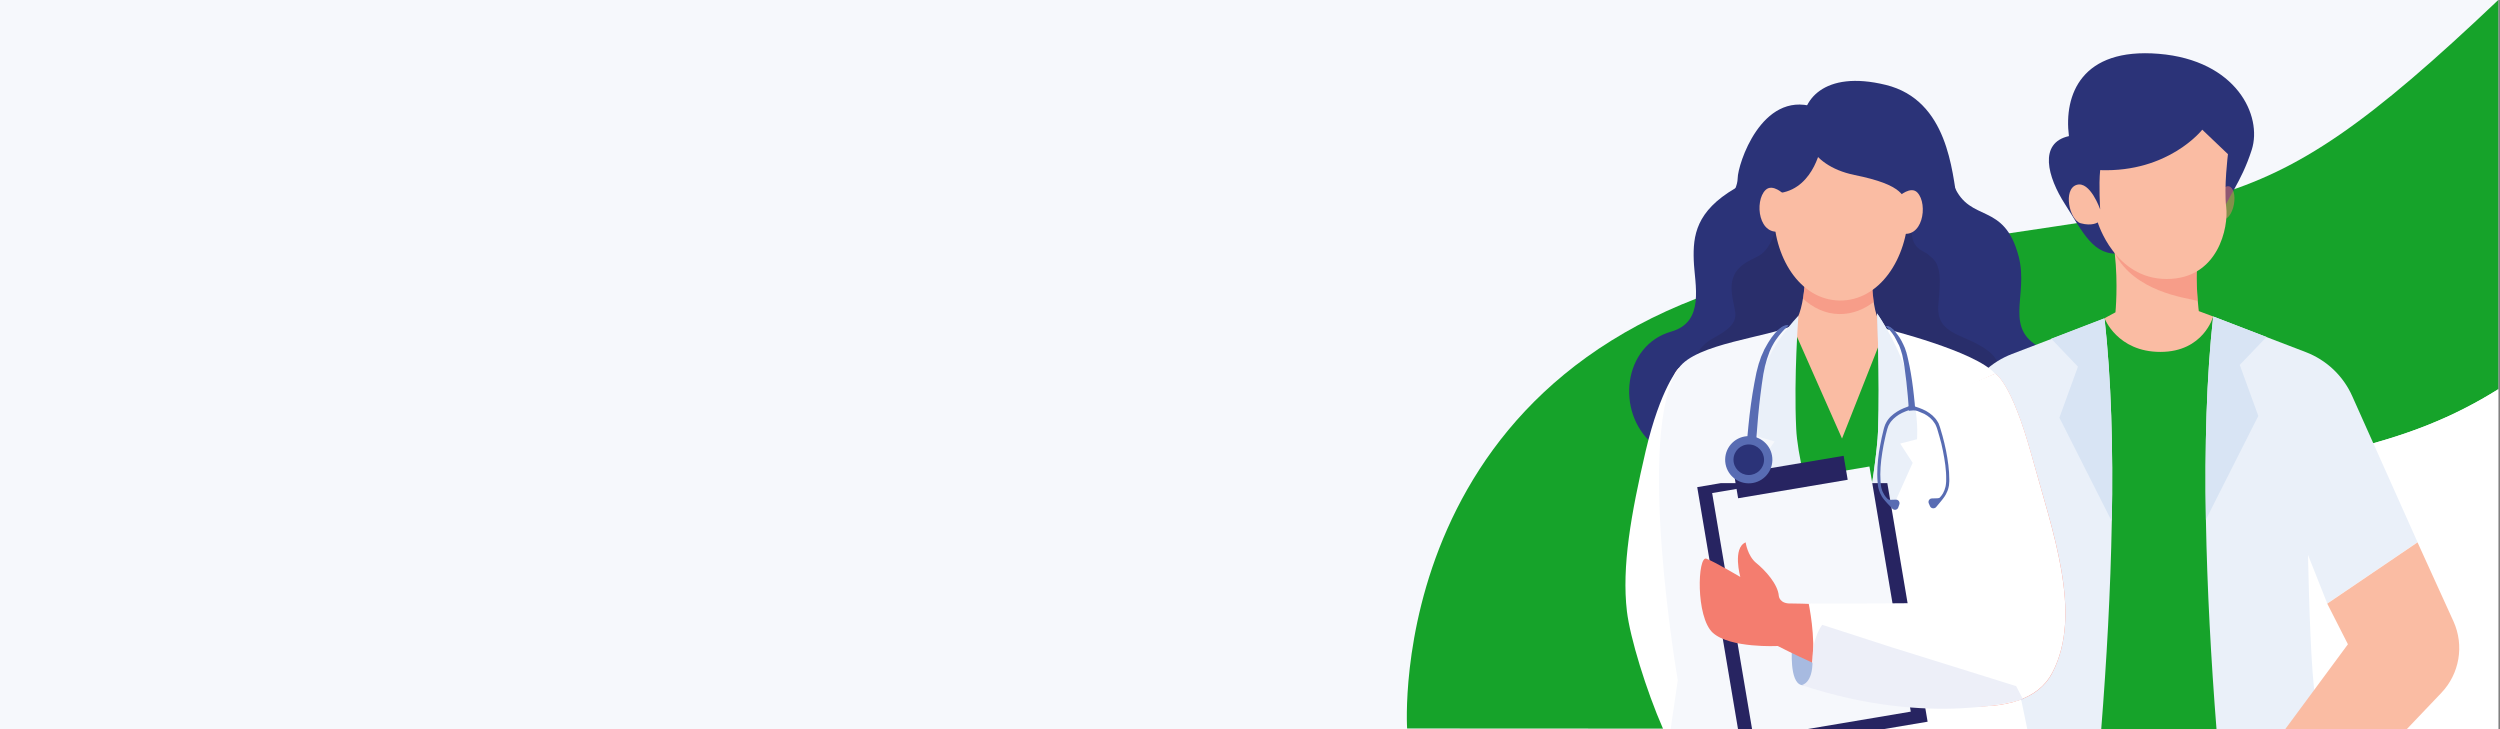 <svg xmlns="http://www.w3.org/2000/svg" width="1440" height="420" viewBox="0 0 1440 420" fill="none">
<rect x="0" y="0" width="1440" height="420" fill="#808080" stroke="none"/>
<g clip-path="url(#clip0)">
<path d="M1439 0H-1V420H1439V0Z" fill="#F6F8FC"/>
<path d="M1206.3 281.4C1331.8 267.2 1387.4 256.5 1439 224.2V0C1289 142.4 1283.8 107.3 1039.8 154.3C795.9 201.3 810.5 419.6 810.5 419.6L1001.1 419.7C1028.5 358.3 1086 295 1206.3 281.4Z" fill="    #16a32a
"/>
<path d="M1123.6 139.9C1123.6 139.9 1123.1 101.4 1125.5 107C1134.8 128.8 1154.5 115.8 1162.8 147.9C1168.7 170.8 1152.9 190.3 1177.7 201.4C1202 212.3 1204.3 258.4 1163 268.8C1121.8 279.3 1075.6 273.2 1075.6 273.2L1021.3 263.3C1021.3 263.3 973.1 273.8 951.8 255.6C930.5 237.3 934.9 198.9 962.6 191C982.3 185.4 976.1 164 975.6 149.9C975.1 135.7 976.9 121.7 999.4 108.5C1020.1 96.6 1123.6 139.9 1123.6 139.9Z" fill="#2B3378"/>
<path d="M1102.7 126.6C1102.7 126.6 1097.3 139.6 1107.5 144.7C1118.1 150 1118.2 157 1116.5 175.4C1114.9 193.7 1132.4 191.9 1145.8 202.6C1159.2 213.3 1164.5 258 1137.7 265.5C1137.7 265.5 1084.4 284.7 1054.5 272.4C1024.5 260.1 1008.3 276.8 989.3 260.8C966 241.1 966.8 205.5 987 194.7C1006 184.5 998 180.5 997.4 166.9C996.8 153.3 1007.7 150.5 1013.5 147.1C1019.2 143.7 1022.9 134.1 1023 128.9C1023 123.5 1102.7 126.6 1102.7 126.6Z" fill="#292E6B"/>
<path d="M1149.2 215.2C1137.3 204.8 1095.5 194.5 1086 189.3C1076.6 184 1078.4 152.3 1078.4 152.3L1059.1 152.2L1039.9 151.6C1039.9 151.6 1040.6 183.4 1031 188.3C1021.4 193.2 979.2 202 967 212C954.7 222 966.4 285.1 966.4 285.1L1030 285.6L1057.1 276.2L1083.8 286.5L1147.4 288.2C1147.3 288.4 1161.1 225.6 1149.2 215.2Z" fill="#FABCA3"/>
<path d="M1120.9 203.1L1086 189.3L1061 252.6L1032.6 188.4L990.4 201.4L993 420H1130.9L1120.9 203.1Z" fill="    #16a32a
"/>
<path d="M1439 224.2C1387.4 256.5 1331.8 267.2 1206.3 281.4C1086 295 1028.5 358.3 1001.2 419.7L1439 420V224.2Z" fill="white"/>
<path d="M1212.2 183.4L1188 244.2L1157.6 320.7L1146.5 348.7L1094.5 313.4L1132.1 229.3C1137.3 217.6 1146.9 208.5 1158.9 203.9L1181.6 195.2L1212.2 183.4Z" fill="#EAF0F9"/>
<path d="M1274.8 182.3L1299 243.1L1329.4 319.6L1340.5 347.6L1392.5 312.3L1354.9 228.2C1349.7 216.5 1340.1 207.4 1328.1 202.8L1305.4 194.1L1274.8 182.3Z" fill="#EAF0F9"/>
<path d="M1094.5 313.4L1073.9 358.9C1067.6 372.8 1070.4 389.1 1080.9 400.1L1099.9 420H1170.2L1134.7 372.1L1146.6 348.7L1094.5 313.4Z" fill="#FABCA3"/>
<path d="M1282.6 420L1274.8 182.3L1212.2 183.4L1202.3 420H1282.6Z" fill="    #16a32a
"/>
<path d="M1186.3 240.7C1170.8 273.2 1158 297.4 1158 297.4C1158 297.4 1157.9 307.1 1157.6 320.8C1157 347.5 1155.8 389.5 1153.3 403.6C1152.8 406.5 1151.6 412.3 1149.9 420.1H1210.3C1213.4 381 1215.7 340 1216.4 300.4C1217.2 258.6 1216.1 218.4 1212.2 183.4C1203.9 203.2 1194.7 223.1 1186.3 240.7Z" fill="#EAF0F9"/>
<path d="M1333.7 402.4C1331.2 388.3 1330 346.4 1329.4 319.6C1329.1 305.9 1329 296.2 1329 296.2C1329 296.2 1316.2 272 1300.7 239.5C1292.3 222 1283.1 202 1274.8 182.2C1270.9 217.1 1269.9 257.4 1270.6 299.2C1271.3 339.2 1273.6 380.6 1276.7 419.9H1337.3C1335.5 411.7 1334.2 405.5 1333.7 402.4Z" fill="#EAF0F9"/>
<path d="M1216.4 300.3L1188 244.1L1186.2 240.6L1196.9 211.2L1181.5 195.1L1212.2 183.3C1216.1 218.3 1217.2 258.5 1216.4 300.3Z" fill="#D8E4F4"/>
<path d="M1270.6 299.3L1299 243.1L1300.8 239.6L1290.1 210.2L1305.5 194.1L1274.8 182.3C1270.9 217.2 1269.9 257.5 1270.6 299.3Z" fill="#D8E4F4"/>
<path d="M1392.5 312.4L1340.5 347.7L1352.4 371.1L1316.2 420.1H1386.2L1406.2 399.1C1416.7 388.1 1419.5 371.8 1413.2 357.9L1392.5 312.4Z" fill="#FABCA3"/>
<path d="M1221.7 145.9C1205.7 148 1199.7 133.5 1189.5 117.7C1179.3 101.9 1174.1 82.3 1191.7 78.4C1188.7 54.6 1198.9 27.3 1243.5 31C1288.1 34.7 1303.3 66.6 1297 86.3C1290.7 105.9 1282.6 113.8 1278.4 126.4C1274.2 139 1266.4 146.2 1266.4 146.2" fill="#2B3378"/>
<path d="M1274.8 182.3C1274.8 182.3 1269.3 202.7 1244.4 202.7C1219.5 202.7 1212.2 183.3 1212.2 183.3L1218.5 179.9C1218.5 179.9 1220.1 163.8 1218.1 145.9C1217.8 143 1217.4 140.1 1216.9 137.1L1224.7 137.5L1268.8 140C1264.3 146 1265.1 163.7 1265.9 173.1C1266.2 176.8 1266.5 179.2 1266.5 179.2L1274.8 182.3Z" fill="#FABCA3"/>
<path opacity="0.49" d="M1265.9 173.3C1258 171.4 1229.5 167.9 1218.1 145.9L1224.7 137.6L1268.8 140.1C1264.4 146.2 1265.1 163.9 1265.9 173.3Z" fill="#F47D6F"/>
<path opacity="0.49" d="M1286.74 117.699C1287.71 112.43 1286.39 107.77 1283.78 107.289C1281.17 106.809 1278.27 110.691 1277.3 115.96C1276.33 121.229 1277.66 125.889 1280.27 126.369C1282.87 126.849 1285.77 122.967 1286.74 117.699Z" fill="#F47D6F"/>
<path d="M1209.7 98C1208.8 106.4 1209.7 120.6 1209.7 120.6C1209.7 120.6 1203.9 104 1196.1 106.5C1188.2 109 1191.9 126.8 1198.5 128.6C1205 130.4 1208.3 128.1 1208.3 128.1C1208.3 128.1 1218.1 160.7 1248 160.7C1277.9 160.7 1283.7 130.6 1282.3 119.3C1280.9 108 1283.3 88.8 1283.3 88.8L1268.5 74.7C1268.5 74.7 1249.2 99.4 1209.7 98Z" fill="#FABCA3"/>
<path d="M966.9 212.1C966.9 212.1 956.5 223.2 947.9 259.8C939.4 296.4 934.1 326.4 937.1 352.1C938.9 367.2 948.1 397.4 958 420H1004.2L983.8 345.7L997.4 242.9L966.9 212.1Z" fill="white"/>
<path d="M1030.1 187.5C1027.3 186.8 1023.8 190.4 1022.4 192C1021 193.6 1019.8 195.3 1018.7 197.1C1018.1 198 1017.7 198.9 1017.1 199.9L1016.3 201.3C1016.1 201.8 1015.9 202.3 1015.7 202.7C1015.3 203.7 1014.8 204.6 1014.4 205.6L1013.4 208.6C1013.2 209.1 1013 209.6 1012.9 210.1L1012.5 211.6L1011.7 214.7C1011.3 216.7 1010.9 218.7 1010.5 220.8C1009 228.9 1007.9 237.1 1007.1 245.3C1006.7 249.4 1006.3 253.5 1006 257.6L1011.4 257.9C1011.6 253.8 1011.8 249.8 1012.2 245.7C1012.8 237.6 1013.7 229.5 1014.8 221.5C1015.1 219.5 1015.4 217.5 1015.7 215.5L1016.3 212.6L1016.6 211.1C1016.7 210.6 1016.9 210.1 1017 209.7L1017.8 206.8C1018.1 205.9 1018.5 205 1018.8 204C1019 203.5 1019.1 203.1 1019.3 202.6L1019.9 201.3C1020.3 200.4 1020.7 199.5 1021.2 198.7C1025.1 191.2 1033.3 184.7 1030.1 187.5Z" fill="#586CB3"/>
<path d="M1020.96 265.097C1021.1 257.588 1015.13 251.383 1007.62 251.238C1000.11 251.094 993.907 257.064 993.762 264.574C993.618 272.083 999.588 278.288 1007.1 278.433C1014.61 278.577 1020.81 272.607 1020.96 265.097Z" fill="#586CB3"/>
<path d="M1016.16 265.005C1016.25 260.146 1012.39 256.131 1007.53 256.038C1002.67 255.944 998.655 259.807 998.561 264.667C998.468 269.526 1002.33 273.541 1007.19 273.634C1012.05 273.728 1016.06 269.865 1016.16 265.005Z" fill="#2B3378"/>
<path d="M1081.2 180.5C1081.2 180.5 1082.8 217.7 1081.8 247.5C1081 272 1067 343.9 1067 343.9L1101.7 266.6L1094.5 255.5L1104.2 253C1104.1 253.1 1108 220.7 1081.2 180.5Z" fill="#D8E1F3"/>
<path opacity="0.49" d="M1059.4 180.9C1066.8 181 1073.6 178.3 1079.3 173.9C1077.8 163.6 1078.4 154.6 1078.4 154.6L1059.1 154.5L1039.9 153.9C1039.9 153.9 1040.2 162 1038.5 172C1044.3 177.3 1051.4 180.8 1059.4 180.9Z" fill="#F47D6F"/>
<path d="M1134.8 282.5L1120.3 276.5L1124 338.7L1044.2 348.1L1139.3 354.3L1134.8 282.5Z" fill="#EDEFF8"/>
<path opacity="0.39" d="M1006.1 364.2L1002.5 370.7C1002.5 370.7 1012.1 372.9 1019.9 374.8C1024.6 375.9 1029.9 380 1029.9 380C1029.9 380 1029.2 397 1034.8 398.9C1043 401.6 1132.6 426.5 1165.3 402.7C1197.9 379 1122.6 383.8 1122.6 383.8L1006.1 364.2Z" fill="#A7BAE0"/>
<path opacity="0.39" d="M1098.9 349.8L1097.6 341.5C1097.6 341.5 1032.1 347.9 1026.9 346.9C1021.7 346 1042 355.2 1042 355.2L1098.9 349.8Z" fill="#A7BAE0"/>
<path d="M1086.3 187.9C1088.2 187.4 1090.7 189.9 1091.6 191C1092.5 192.1 1093.4 193.3 1094.2 194.5C1094.6 195.1 1094.9 195.8 1095.3 196.4L1095.8 197.4C1096 197.7 1096.1 198.1 1096.3 198.4C1096.6 199.1 1096.9 199.7 1097.2 200.4L1097.9 202.5C1098 202.8 1098.2 203.2 1098.2 203.5L1098.5 204.6L1099 206.7C1099.3 208.1 1099.6 209.5 1099.9 210.9C1101 216.5 1101.8 222.1 1102.4 227.8C1102.7 230.6 1103 233.4 1103.2 236.3L1099.5 236.6C1099.3 233.8 1099.2 231 1098.9 228.2C1098.4 222.6 1097.8 217 1097 211.5C1096.8 210.1 1096.6 208.7 1096.3 207.4L1095.9 205.4L1095.7 204.4C1095.6 204.1 1095.5 203.7 1095.4 203.4L1094.8 201.4C1094.6 200.8 1094.3 200.1 1094.1 199.5C1094 199.2 1093.9 198.9 1093.7 198.6L1093.2 197.7C1092.9 197.1 1092.6 196.5 1092.3 195.9C1089.8 190.5 1084.1 186 1086.3 187.9Z" fill="#586CB3"/>
<path d="M1120.9 259.5C1120.3 256.7 1119.7 253.9 1118.9 251.1C1118.5 249.7 1118.1 248.3 1117.7 247C1117.5 246.3 1117.3 245.6 1117 244.9L1116.6 243.8L1116 242.8C1114.4 240.1 1112 238.2 1109.4 236.7C1108.1 236 1106.7 235.4 1105.3 234.9C1103.9 234.4 1102.5 234 1101 233.4L1100.9 233.9L1100.8 233.4C1099.3 234.1 1098 234.6 1096.6 235.1C1095.2 235.7 1093.9 236.3 1092.7 237.1C1090.2 238.7 1087.8 240.7 1086.4 243.5L1085.9 244.5L1085.5 245.6C1085.2 246.3 1085.1 247 1084.9 247.7C1084.6 249.1 1084.2 250.5 1083.9 251.9C1083.3 254.7 1082.8 257.5 1082.3 260.4C1081.5 266.1 1081 271.8 1081.5 277.6C1081.6 278.3 1081.6 279 1081.7 279.8C1081.8 280.5 1082 281.3 1082.2 282C1082.6 283.4 1083.2 284.8 1084 286.1C1084.8 287.4 1086.9 289.7 1086.9 289.7L1090.1 293.1C1091.2 294.1 1092.9 293.7 1093.4 292.3L1094 290.6C1094.5 289.2 1093.5 287.7 1092 287.8L1088.6 287.9C1088.1 287.9 1087.6 287.7 1087.2 287.3C1086.5 286.6 1085.9 285.9 1085.4 285.1C1084.7 284 1084.1 282.7 1083.8 281.5C1083.6 280.9 1083.5 280.2 1083.4 279.5C1083.3 278.8 1083.3 278.1 1083.2 277.4C1082.8 271.8 1083.3 266.2 1084.2 260.6C1084.6 257.8 1085.2 255 1085.8 252.3C1086.1 250.9 1086.4 249.6 1086.8 248.2C1087 247.5 1087.1 246.8 1087.4 246.2L1087.7 245.3L1088.2 244.4C1089.4 242.1 1091.5 240.3 1093.8 238.8C1095 238.1 1096.2 237.5 1097.5 237C1098.6 236.5 1099.8 236.1 1101 236.1C1102.2 236.1 1103.4 236.4 1104.6 236.8C1105.9 237.3 1107.1 237.8 1108.4 238.4C1110.8 239.7 1112.9 241.4 1114.3 243.7L1114.8 244.5L1115.2 245.4C1115.5 246 1115.7 246.7 1115.9 247.3C1116.3 248.6 1116.7 250 1117.1 251.4C1117.9 254.1 1118.6 256.9 1119.1 259.6C1120.2 265.1 1121.1 270.7 1121 276.3C1121 277 1121 277.7 1120.9 278.4C1120.9 279.1 1120.7 279.7 1120.6 280.4C1120.3 281.7 1119.8 283 1119.2 284.1C1118.7 284.9 1118.2 285.7 1117.5 286.4C1117.2 286.8 1116.7 287 1116.1 287L1112.8 287.1C1111.3 287.1 1110.4 288.7 1111 290L1111.7 291.6C1112.3 292.9 1114 293.2 1115.1 292.2L1118.1 288.6C1118.1 288.6 1120.1 286.2 1120.8 284.8C1121.5 283.5 1122.1 282.1 1122.4 280.6C1122.6 279.9 1122.7 279.1 1122.7 278.4C1122.8 277.7 1122.8 276.9 1122.8 276.2C1122.8 270.9 1122 265.1 1120.9 259.5Z" fill="#586CB3"/>
<path d="M1032.6 187.4C1019.1 194.2 976.8 197.7 966.9 212.1C941.7 248.8 966.4 391.8 966.4 391.8L962.3 419.9H1058.2C1058.6 380.8 1059.7 344.7 1059.7 344.7L1026.9 267.6C1027 267.5 1036.4 185.5 1032.6 187.4Z" fill="#F6F8FC"/>
<path d="M1099.2 121.9C1098.7 149.1 1082.4 173.5 1059.5 173.1C1036.6 172.7 1021.2 147.8 1021.7 120.6C1022.2 93.4 1038.4 74.1 1061.3 74.5C1084.1 74.8 1099.7 94.7 1099.2 121.9Z" fill="#FABCA3"/>
<path d="M1038.5 74C1038.5 74 1040.1 95 1068.2 100.8C1096.3 106.5 1097.8 113 1099.2 121.9C1100.5 130.9 1102.2 140.1 1114.5 149.8C1126.8 159.5 1142.3 135.2 1142.3 135.2C1142.3 135.2 1130.4 132.4 1127.4 115.9C1124.4 99.4 1122.2 57.7 1086.2 48.9C1050.3 40.1 1036.8 58.2 1038.5 74Z" fill="#2B3378"/>
<path d="M1049.2 83C1049.2 83 1045.5 107.9 1025.7 111.1C1016.7 112.6 1016 122.7 1017.8 133.3C1018.8 139 1011.6 142.2 1008 137.8L992.4 119C992.4 119 1000.7 110.9 1000.9 102.7C1001 94.5 1014.6 52.4 1044.6 61.5C1074.7 70.7 1049.2 83 1049.2 83Z" fill="#2B3378"/>
<path d="M1027.5 111.9C1027.5 111.9 1021.1 105.5 1017 109.4C1010.3 115.8 1012.9 137.2 1026.8 132.9" fill="#FABCA3"/>
<path d="M1093.9 113C1093.9 113 1100.6 106.9 1104.4 110.9C1110.8 117.6 1107.5 138.8 1093.8 134" fill="#FABCA3"/>
<path d="M1161 388C1156.1 366.9 1156.5 247.1 1156.5 247.1C1156.5 247.1 1154.5 221.6 1149.2 215.3C1138.2 202.3 1086 189.4 1086 189.4C1086 189.4 1091.6 254.2 1087.3 273.4C1083 292.6 1067.5 343.9 1067.5 343.9C1067.5 343.9 1068.4 382.7 1070 419.9H1167.7C1164.7 405.2 1162.2 393.3 1161 388Z" fill="white"/>
<path d="M1081.2 180.5C1081.2 180.5 1082.8 217.7 1081.8 247.5C1081 272 1067 343.9 1067 343.9L1101.7 266.6L1094.5 255.5L1104.2 253C1104.1 253.1 1108 220.7 1081.2 180.5Z" fill="#EAF0F9"/>
<path d="M1035.9 181.8C1035.9 181.8 1033.2 216.9 1034.6 246.7C1035.9 276.8 1059.9 344.6 1059.9 344.6L1014.6 265.1L1022.2 254.3L1012.6 251.5C1012.6 251.5 1001.1 219.5 1035.9 181.8Z" fill="#EAF0F9"/>
<path d="M977.6 280.6L1001.1 420H1084.8L1110.3 415.7L1087.1 278.3H991.1L977.6 280.6Z" fill="#272461"/>
<path d="M986.2 284L1009.2 420H1040.7L1100.6 409.9L1076.8 268.7L986.2 284Z" fill="#F6F8FC"/>
<path d="M1032.2 372.8C1032.2 372.8 1030.5 393.1 1037.7 394.6C1044.9 396.2 1050.6 381.6 1050.6 381.6L1032.2 372.8Z" fill="#A7BAE0"/>
<path d="M1114.9 230.6L1149.2 215.3C1149.2 215.3 1158.3 219.3 1170.3 262.7C1182.3 306.2 1199.9 353.5 1182.1 387.6C1164.3 421.6 1092.1 407 1024 372.1C1024 372.1 996.6 373.5 986.6 364.5C976.6 355.4 977.8 319.8 982.9 321.8C988 323.8 1002.4 332.3 1002.4 332.3C1002.4 332.3 997.8 315.6 1005.5 312.4C1005.5 312.4 1006.5 320.1 1011.6 324.3C1016.8 328.5 1024.1 336.5 1024.6 343.3C1024.6 343.3 1025 347.9 1031.7 347.6C1038.5 347.3 1137.9 352.3 1137.9 352.3L1114.9 230.6Z" fill="#F47D6F"/>
<path d="M1043.8 381.6C1105.5 409.3 1166 418.3 1182.1 387.5C1199.9 353.5 1182.2 306.1 1170.3 262.6C1158.3 219.1 1149.2 215.2 1149.2 215.2L1112.3 230.5L1120.4 271.2L1135.5 347C1135.5 347 1068.2 348 1041.8 347.6C1041.8 347.7 1046 367.3 1043.8 381.6Z" fill="white"/>
<path d="M1161.3 395.2L1165.2 402.7C1165.2 402.7 1112.6 419.5 1037.7 394.6C1037.7 394.6 1044.2 393.9 1044 380.5C1043.8 367.1 1049.6 359.9 1049.6 359.9L1089.5 372.8L1161.3 395.2Z" fill="#EDEFF8"/>
<path d="M1061.94 262.541L998.827 273.19L1001.16 286.996L1064.27 276.346L1061.94 262.541Z" fill="#272461"/>
<path d="M1030.1 187.4C1027.3 186.7 1023.8 190.3 1022.4 191.9C1021 193.5 1019.8 195.2 1018.7 197C1018.1 197.9 1017.7 198.8 1017.1 199.8L1016.3 201.2C1016.1 201.7 1015.9 202.2 1015.7 202.6C1015.3 203.6 1014.8 204.5 1014.4 205.5L1013.4 208.5C1013.2 209 1013 209.5 1012.9 210L1012.5 211.5L1011.7 214.6C1011.3 216.6 1010.9 218.6 1010.5 220.7C1009 228.8 1007.9 237 1007.1 245.2C1006.7 249.3 1006.3 253.4 1006 257.5L1011.4 257.8C1011.6 253.7 1011.8 249.7 1012.2 245.6C1012.8 237.5 1013.7 229.4 1014.8 221.4C1015.1 219.4 1015.4 217.4 1015.7 215.4L1016.3 212.5L1016.6 211C1016.7 210.5 1016.9 210 1017 209.6L1017.8 206.7C1018.1 205.8 1018.5 204.9 1018.8 203.9C1019 203.4 1019.1 203 1019.3 202.5L1019.9 201.2C1020.3 200.3 1020.7 199.4 1021.2 198.6C1025.1 191.2 1033.3 184.7 1030.1 187.4Z" fill="#586CB3"/>
<path d="M1020.89 265.067C1021.03 257.557 1015.06 251.352 1007.55 251.207C1000.04 251.063 993.836 257.033 993.692 264.543C993.547 272.052 999.518 278.257 1007.03 278.402C1014.54 278.547 1020.74 272.576 1020.89 265.067Z" fill="#586CB3"/>
<path d="M1016.09 264.975C1016.18 260.116 1012.32 256.101 1007.46 256.007C1002.6 255.913 998.584 259.777 998.491 264.636C998.397 269.495 1002.26 273.51 1007.12 273.603C1011.98 273.697 1015.99 269.834 1016.09 264.975Z" fill="#2B3378"/>
<path d="M1086.3 187.9C1088.2 187.4 1090.7 189.9 1091.6 191C1092.5 192.1 1093.4 193.3 1094.2 194.5C1094.6 195.1 1094.9 195.8 1095.3 196.4L1095.8 197.4C1096 197.7 1096.1 198.1 1096.3 198.4C1096.6 199.1 1096.9 199.7 1097.2 200.4L1097.9 202.5C1098 202.8 1098.2 203.2 1098.2 203.5L1098.5 204.6L1099 206.7C1099.3 208.1 1099.6 209.5 1099.9 210.9C1101 216.5 1101.8 222.1 1102.4 227.8C1102.7 230.6 1103 233.4 1103.2 236.3L1099.5 236.6C1099.3 233.8 1099.2 231 1098.9 228.2C1098.4 222.6 1097.8 217 1097 211.5C1096.8 210.1 1096.6 208.7 1096.3 207.4L1095.9 205.4L1095.7 204.4C1095.6 204.1 1095.5 203.7 1095.4 203.4L1094.8 201.4C1094.6 200.8 1094.3 200.1 1094.1 199.5C1094 199.2 1093.9 198.9 1093.7 198.6L1093.2 197.7C1092.9 197.1 1092.6 196.5 1092.3 195.9C1089.8 190.4 1084.1 186 1086.3 187.9Z" fill="#586CB3"/>
<path d="M1120.9 259.5C1120.3 256.7 1119.7 253.9 1118.9 251.1C1118.5 249.7 1118.1 248.3 1117.7 247C1117.5 246.3 1117.3 245.6 1117 244.9L1116.6 243.8L1116 242.8C1114.4 240.1 1112 238.2 1109.4 236.7C1108.1 236 1106.7 235.4 1105.3 234.9C1103.9 234.4 1102.5 234 1101 233.4L1100.9 233.9L1100.8 233.4C1099.3 234.1 1098 234.6 1096.6 235.1C1095.2 235.7 1093.9 236.3 1092.7 237.1C1090.2 238.7 1087.8 240.7 1086.4 243.5L1085.9 244.5L1085.5 245.6C1085.2 246.3 1085.1 247 1084.9 247.7C1084.6 249.1 1084.2 250.5 1083.9 251.9C1083.3 254.7 1082.8 257.5 1082.3 260.4C1081.5 266.1 1081 271.8 1081.5 277.6C1081.6 278.3 1081.6 279 1081.7 279.8C1081.8 280.5 1082 281.3 1082.2 282C1082.6 283.4 1083.2 284.8 1084 286.1C1084.8 287.4 1086.9 289.7 1086.9 289.7L1090.1 293.1C1091.2 294.1 1092.9 293.7 1093.4 292.3L1094 290.6C1094.5 289.2 1093.5 287.7 1092 287.8L1088.6 287.9C1088.1 287.9 1087.6 287.7 1087.2 287.3C1086.5 286.6 1085.9 285.9 1085.4 285.1C1084.7 284 1084.1 282.7 1083.8 281.5C1083.6 280.9 1083.5 280.2 1083.4 279.5C1083.3 278.8 1083.3 278.1 1083.2 277.4C1082.8 271.8 1083.3 266.2 1084.2 260.6C1084.6 257.8 1085.2 255 1085.8 252.3C1086.1 250.9 1086.4 249.6 1086.8 248.2C1087 247.5 1087.1 246.8 1087.4 246.2L1087.7 245.3L1088.2 244.4C1089.4 242.1 1091.5 240.3 1093.8 238.8C1095 238.1 1096.2 237.5 1097.5 237C1098.6 236.5 1099.8 236.1 1101 236.1C1102.2 236.1 1103.4 236.4 1104.6 236.8C1105.9 237.3 1107.1 237.8 1108.4 238.4C1110.8 239.7 1112.9 241.4 1114.3 243.7L1114.8 244.5L1115.2 245.4C1115.5 246 1115.7 246.7 1115.9 247.3C1116.3 248.6 1116.7 250 1117.1 251.4C1117.9 254.1 1118.6 256.9 1119.1 259.6C1120.2 265.1 1121.1 270.7 1121 276.3C1121 277 1121 277.7 1120.9 278.4C1120.9 279.1 1120.7 279.7 1120.6 280.4C1120.3 281.7 1119.8 283 1119.2 284.1C1118.7 284.9 1118.2 285.7 1117.5 286.4C1117.2 286.8 1116.7 287 1116.1 287L1112.8 287.1C1111.3 287.1 1110.4 288.7 1111 290L1111.7 291.6C1112.3 292.9 1114 293.2 1115.1 292.2L1118.1 288.6C1118.1 288.6 1120.1 286.2 1120.8 284.8C1121.5 283.5 1122.1 282.1 1122.4 280.6C1122.6 279.9 1122.7 279.1 1122.7 278.4C1122.8 277.7 1122.8 276.9 1122.8 276.2C1122.8 270.8 1122 265.1 1120.9 259.5Z" fill="#586CB3"/>
</g>
<defs>
<clipPath id="clip0">
<rect width="1440" height="420" fill="white"/>
</clipPath>
</defs>
</svg>